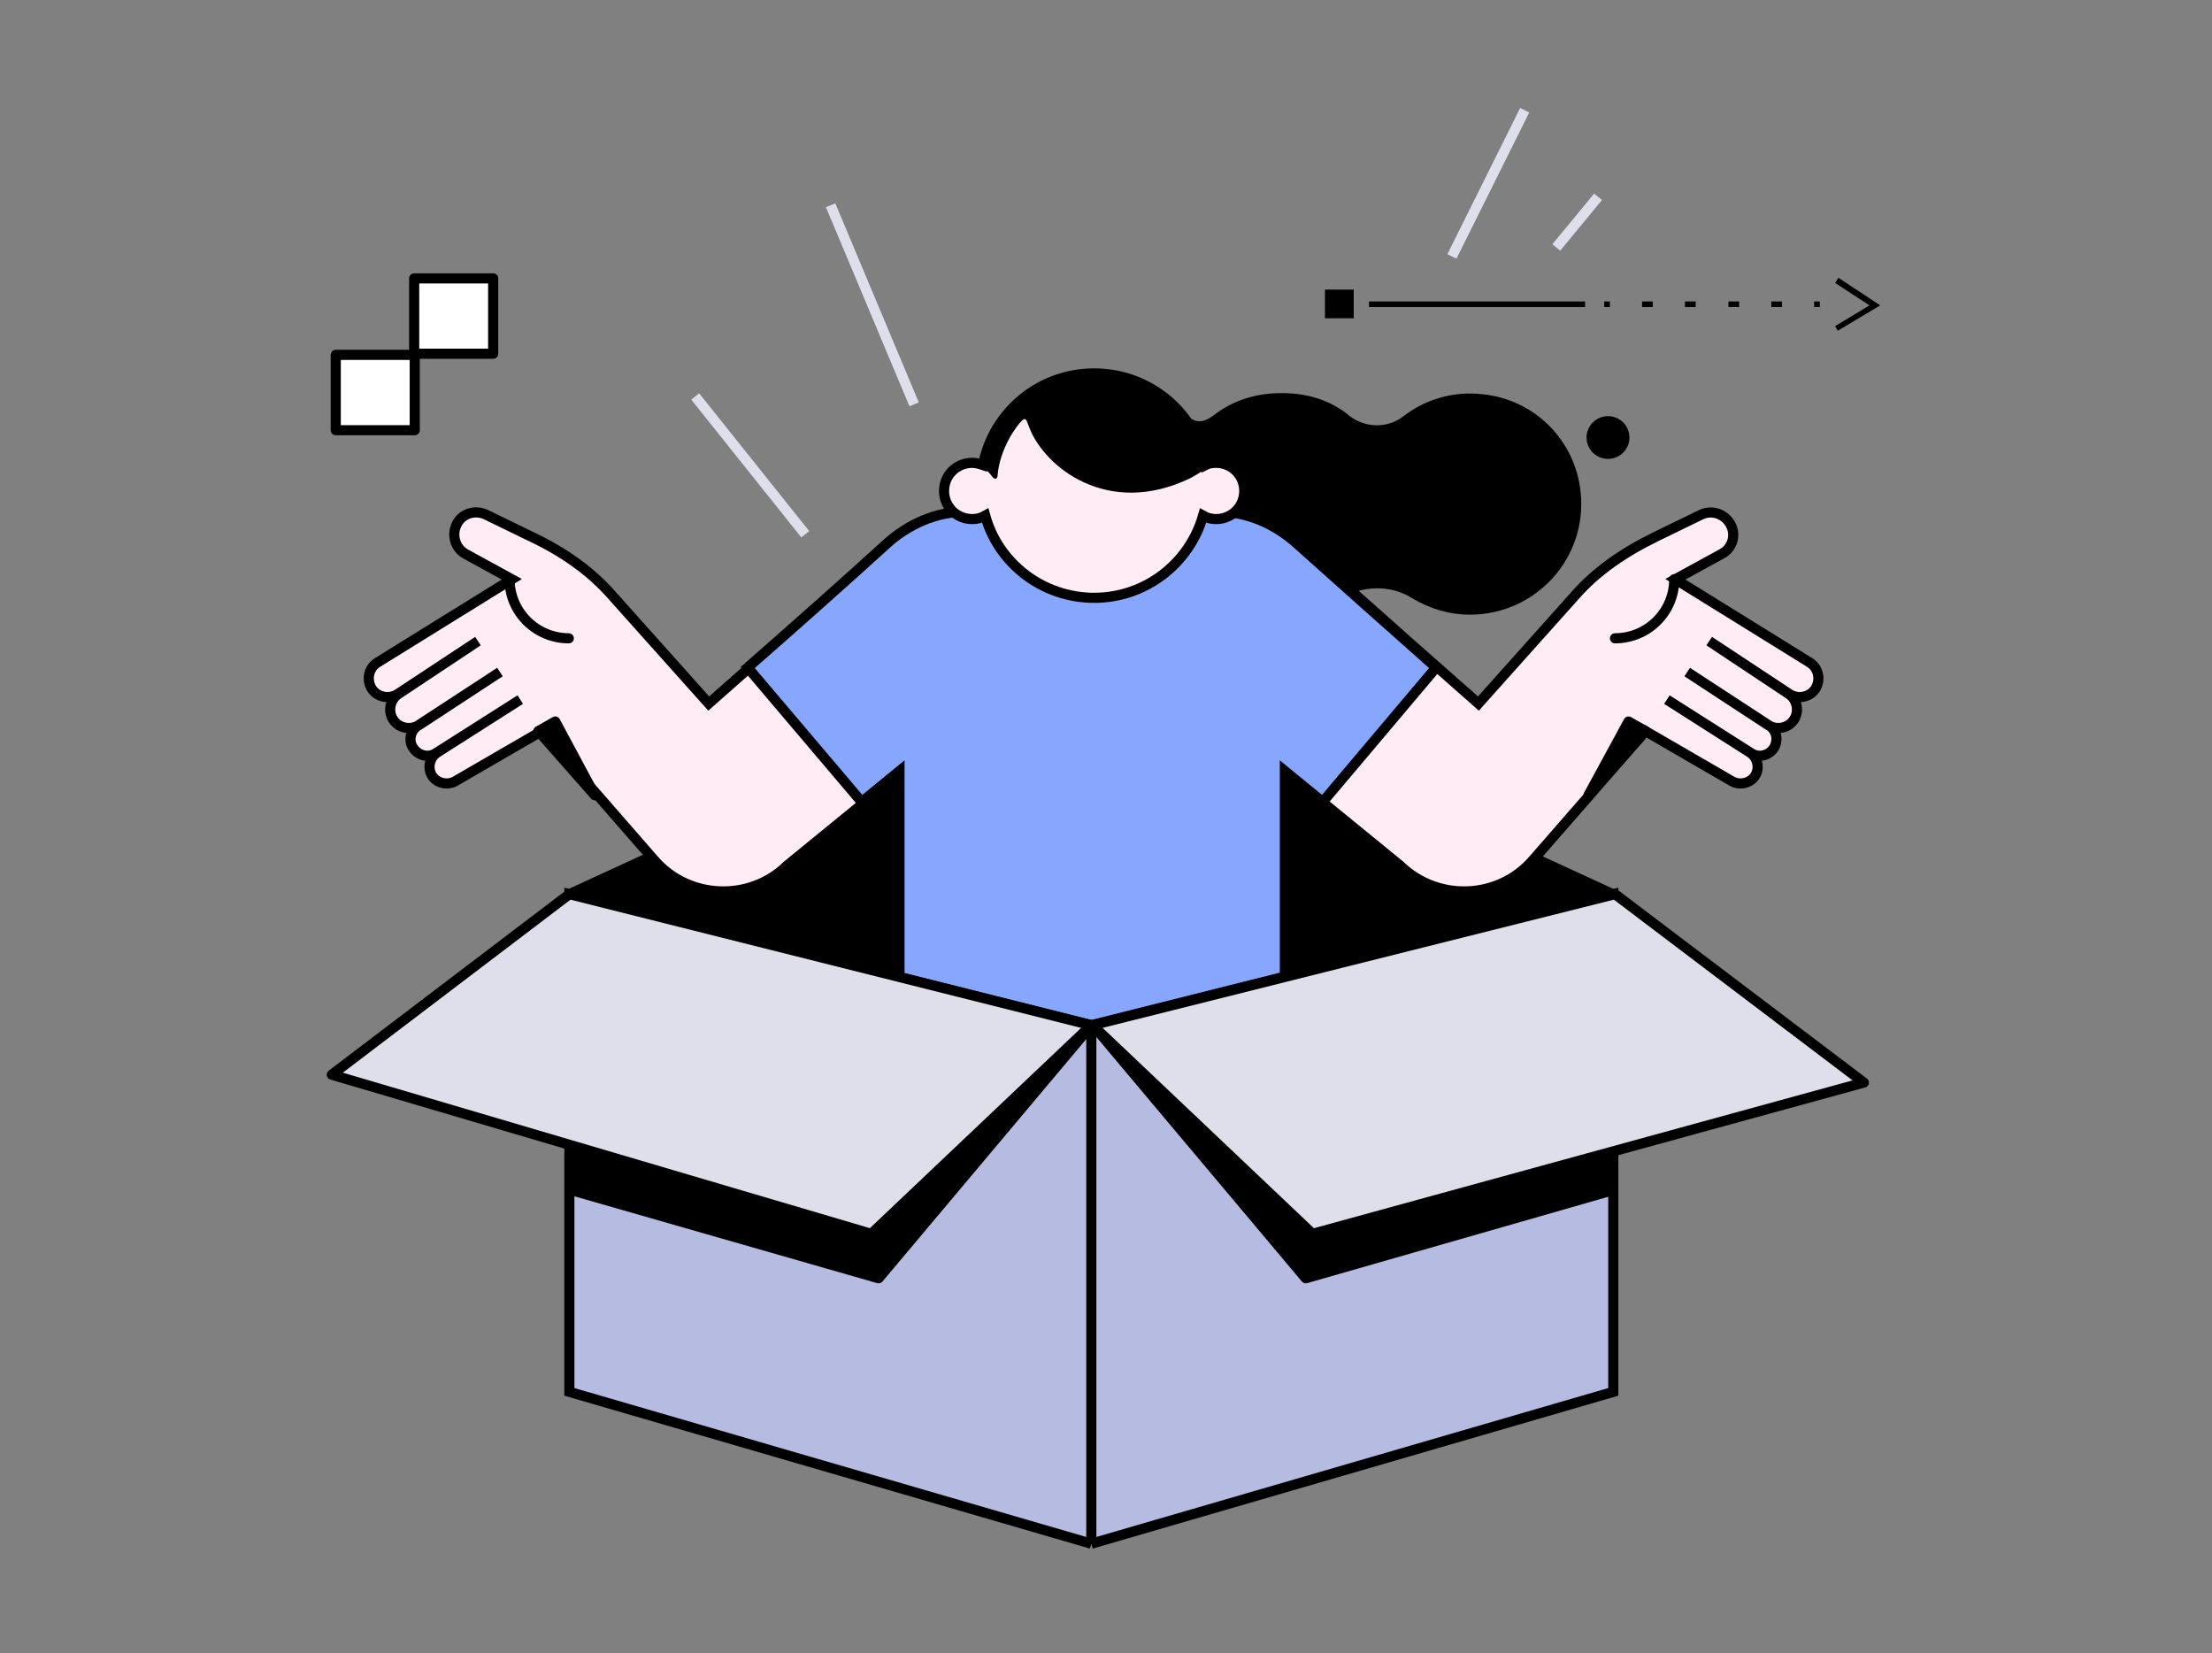 <svg width="190" height="142" viewBox="0 0 190 142" fill="none" xmlns="http://www.w3.org/2000/svg">
<rect x="0" y="0" width="190" height="142" fill="#808080" stroke="none"/>
<path d="M48.905 76.796L93.739 56.172L138.525 76.796L93.739 88.05L48.905 76.796Z" fill="black" stroke="black" stroke-width="0.87" stroke-miterlimit="10" stroke-linecap="round" stroke-linejoin="round"/>
<path d="M110.074 33.761C107.408 33.761 105.518 34.679 104.209 35.693C102.852 36.708 102.173 36.031 100.913 34.679C99.314 32.989 95.436 33.568 92.819 33.858C88.36 34.341 84.87 37.77 84.385 42.214C83.755 47.961 88.263 52.791 93.885 52.791C95.679 52.791 97.375 52.308 98.829 51.39C100.768 50.231 103.143 50.279 105.082 51.438C106.294 52.163 107.941 52.743 110.074 52.743C112.207 52.743 113.855 52.163 115.066 51.438C117.005 50.279 119.429 50.183 121.319 51.39C122.773 52.26 124.469 52.791 126.263 52.791C131.885 52.791 136.393 47.961 135.763 42.214C135.278 37.77 131.788 34.292 127.329 33.858C124.884 33.576 122.427 34.271 120.495 35.79C119.138 36.804 117.296 36.756 115.939 35.741C114.63 34.63 112.74 33.761 110.074 33.761ZM138.09 39.412C138.334 39.416 138.577 39.371 138.804 39.281C139.03 39.191 139.237 39.056 139.411 38.885C139.585 38.714 139.724 38.511 139.818 38.286C139.913 38.061 139.961 37.82 139.961 37.577C139.961 37.333 139.913 37.092 139.818 36.867C139.724 36.643 139.585 36.439 139.411 36.268C139.237 36.098 139.03 35.963 138.804 35.873C138.577 35.782 138.334 35.737 138.09 35.741C137.606 35.749 137.145 35.946 136.806 36.289C136.467 36.633 136.277 37.095 136.277 37.577C136.277 38.059 136.467 38.521 136.806 38.864C137.145 39.208 137.606 39.404 138.09 39.412Z" fill="black"/>
<path d="M35.624 30.477H28.839V36.948H35.624V30.477ZM42.361 23.908H35.576V30.38H42.361V23.908Z" fill="white" stroke="black" stroke-width="0.87" stroke-miterlimit="10" stroke-linecap="round" stroke-linejoin="round"/>
<path d="M116.279 24.874H113.807V27.337H116.279V24.874ZM136.15 25.889H117.587V26.372H136.15V25.889ZM138.283 25.889H137.799V26.372H138.283V25.889ZM153.066 26.372H152.145V25.889H153.066V26.372ZM149.383 26.372H148.462V25.889H149.383V26.372ZM145.65 26.372H144.73V25.889H145.65V26.372ZM141.967 26.372H141.046V25.889H141.967V26.372ZM156.313 25.889H155.828V26.372H156.313V25.889ZM157.865 28.401L157.623 28.014L160.579 26.227L157.623 24.295L157.914 23.86L161.5 26.227L157.865 28.401Z" fill="black"/>
<path d="M133.678 21.252L137.265 16.905M130.964 9.467L124.712 22.024M59.715 34.051L69.167 45.884M71.346 17.629L78.52 34.727" stroke="#DEDFEA" stroke-width="0.87" stroke-miterlimit="10"/>
<path d="M95.194 95.102L104.403 98H110.316V66.219L120.252 74.333C123.5 77.472 128.735 77.279 131.691 73.85L141.337 62.79L148.752 67.088C149.431 67.475 150.303 67.281 150.74 66.653C151.176 65.978 150.982 65.06 150.304 64.625L143.179 60.085L150.401 64.673C151.031 65.108 151.903 64.915 152.339 64.287C152.776 63.611 152.63 62.741 151.952 62.307L144.923 57.718L151.855 62.258C152.581 62.741 153.599 62.548 154.084 61.824C154.569 61.099 154.375 60.085 153.648 59.602L146.814 55.062L153.696 59.602C154.423 60.085 155.441 59.892 155.926 59.167C156.411 58.394 156.217 57.38 155.441 56.897L143.906 49.749L147.88 47.575C148.801 47.092 149.141 45.981 148.656 45.064C148.171 44.146 147.056 43.76 146.135 44.194L142.258 46.078C139.398 47.479 137.12 49.072 135.327 51.101L126.99 60.423C126.99 60.423 116.327 51.053 111.673 46.803C109.735 45.015 107.263 43.904 104.645 43.953L93.74 44.242H94.273H93.594H94.127L83.222 43.953C80.605 43.904 78.133 45.015 76.194 46.802C71.541 51.053 60.877 60.423 60.877 60.423L52.541 51.101C50.748 49.072 48.469 47.43 45.609 46.078L41.732 44.194C40.811 43.76 39.648 44.098 39.212 45.064C38.776 45.981 39.115 47.092 39.987 47.575L43.962 49.749L32.426 56.897C31.651 57.38 31.457 58.394 31.941 59.167C32.426 59.892 33.444 60.085 34.171 59.602L41.054 55.062L34.219 59.602C33.493 60.085 33.298 61.099 33.783 61.824C34.267 62.548 35.286 62.741 36.013 62.258L42.944 57.718L35.916 62.307C35.237 62.741 35.043 63.659 35.528 64.287C35.964 64.915 36.837 65.108 37.467 64.673L44.689 60.085L37.564 64.625C36.885 65.06 36.691 65.978 37.127 66.653C37.564 67.281 38.436 67.475 39.115 67.088L46.531 62.79L56.176 73.85C59.133 77.279 64.416 77.472 67.615 74.333L77.551 66.219V98H83.464L92.674 95.102H95.194Z" fill="#FFECF4" stroke="black" stroke-width="0.87" stroke-miterlimit="10"/>
<path d="M123.354 57.332C119.816 54.192 114.485 49.459 111.528 46.802C109.589 45.015 107.117 43.904 104.5 43.953L93.594 44.242H94.127H93.449H93.982L83.076 43.953C80.459 43.904 77.987 45.015 76.048 46.802C73.092 49.507 67.76 54.24 64.221 57.332L74.012 68.875L77.26 66.219V97.999H83.173L92.382 95.102H95.242L104.451 97.999H110.364V66.219L113.612 68.875L123.354 57.332Z" fill="#87A7FF" stroke="black" stroke-width="0.87" stroke-miterlimit="10"/>
<path d="M138.719 54.82C141.531 54.82 143.809 52.55 143.809 49.749" stroke="black" stroke-width="0.87" stroke-miterlimit="10" stroke-linecap="round" stroke-linejoin="round"/>
<path d="M141.337 62.789L139.883 61.968L136.442 68.295L141.337 62.789Z" fill="black" stroke="black" stroke-width="0.87" stroke-miterlimit="10" stroke-linecap="round" stroke-linejoin="round"/>
<path d="M48.858 54.82C46.047 54.82 43.768 52.55 43.768 49.748" stroke="black" stroke-width="0.87" stroke-miterlimit="10" stroke-linecap="round" stroke-linejoin="round"/>
<path d="M46.24 62.789L47.694 61.968L51.087 68.295L46.24 62.789Z" fill="black" stroke="black" stroke-width="0.87" stroke-miterlimit="10" stroke-linecap="round" stroke-linejoin="round"/>
<path d="M104.451 39.751C104.112 39.751 103.821 39.799 103.531 39.944C102.706 35.452 98.732 32.071 93.982 32.071C89.232 32.071 85.306 35.452 84.434 39.944C84.142 39.848 83.852 39.751 83.513 39.751C82.156 39.751 81.089 40.814 81.089 42.166C81.089 43.518 82.156 44.581 83.513 44.581C83.9 44.581 84.288 44.484 84.627 44.291C85.742 48.348 89.523 51.343 93.982 51.343C98.441 51.343 102.173 48.348 103.337 44.291C103.676 44.484 104.063 44.581 104.451 44.581C105.809 44.581 106.875 43.518 106.875 42.166C106.875 40.813 105.809 39.751 104.451 39.751Z" fill="#FFECF4" stroke="black" stroke-width="0.87" stroke-miterlimit="10"/>
<path d="M93.981 32.071C93.981 32.071 86.565 31.781 84.336 40.137C84.675 40.282 84.966 40.572 85.208 40.91C85.451 41.248 85.693 41.151 85.693 40.765C85.887 38.591 87.244 36.611 87.826 36.08C88.165 35.79 88.213 36.273 88.407 36.708C89.667 40.04 95.096 44.532 102.269 41.055C102.657 40.861 103.772 40.137 103.772 40.137C101.542 31.781 94.126 32.071 94.126 32.071L93.981 32.071Z" fill="black"/>
<path d="M48.905 76.796V119.541L93.739 132.582V88.05L48.905 76.796ZM138.573 76.796V119.541L93.739 132.582V88.05L138.573 76.796Z" fill="#B6BBE2"/>
<path d="M93.739 132.582L48.905 119.541V76.796L93.739 88.05M93.739 132.582V88.05M93.739 132.582L138.573 119.541V76.796L93.739 88.05" stroke="black" stroke-width="0.87" stroke-miterlimit="10"/>
<path d="M49.148 80.805L49.196 102.25L75.467 109.784L93.739 88.05L49.148 80.805ZM138.429 80.805V102.25L112.159 109.784L93.886 88.05L138.429 80.805Z" fill="black" stroke="black" stroke-width="0.87" stroke-miterlimit="10" stroke-linecap="round" stroke-linejoin="round"/>
<path d="M138.72 76.796L160.095 92.976L112.74 105.969L93.837 88.05L138.72 76.796ZM48.906 76.796L28.5 92.3L74.837 105.969L93.74 88.05L48.906 76.796Z" fill="#DEDFEA" stroke="black" stroke-width="0.87" stroke-miterlimit="10" stroke-linecap="round" stroke-linejoin="round"/>
</svg>
